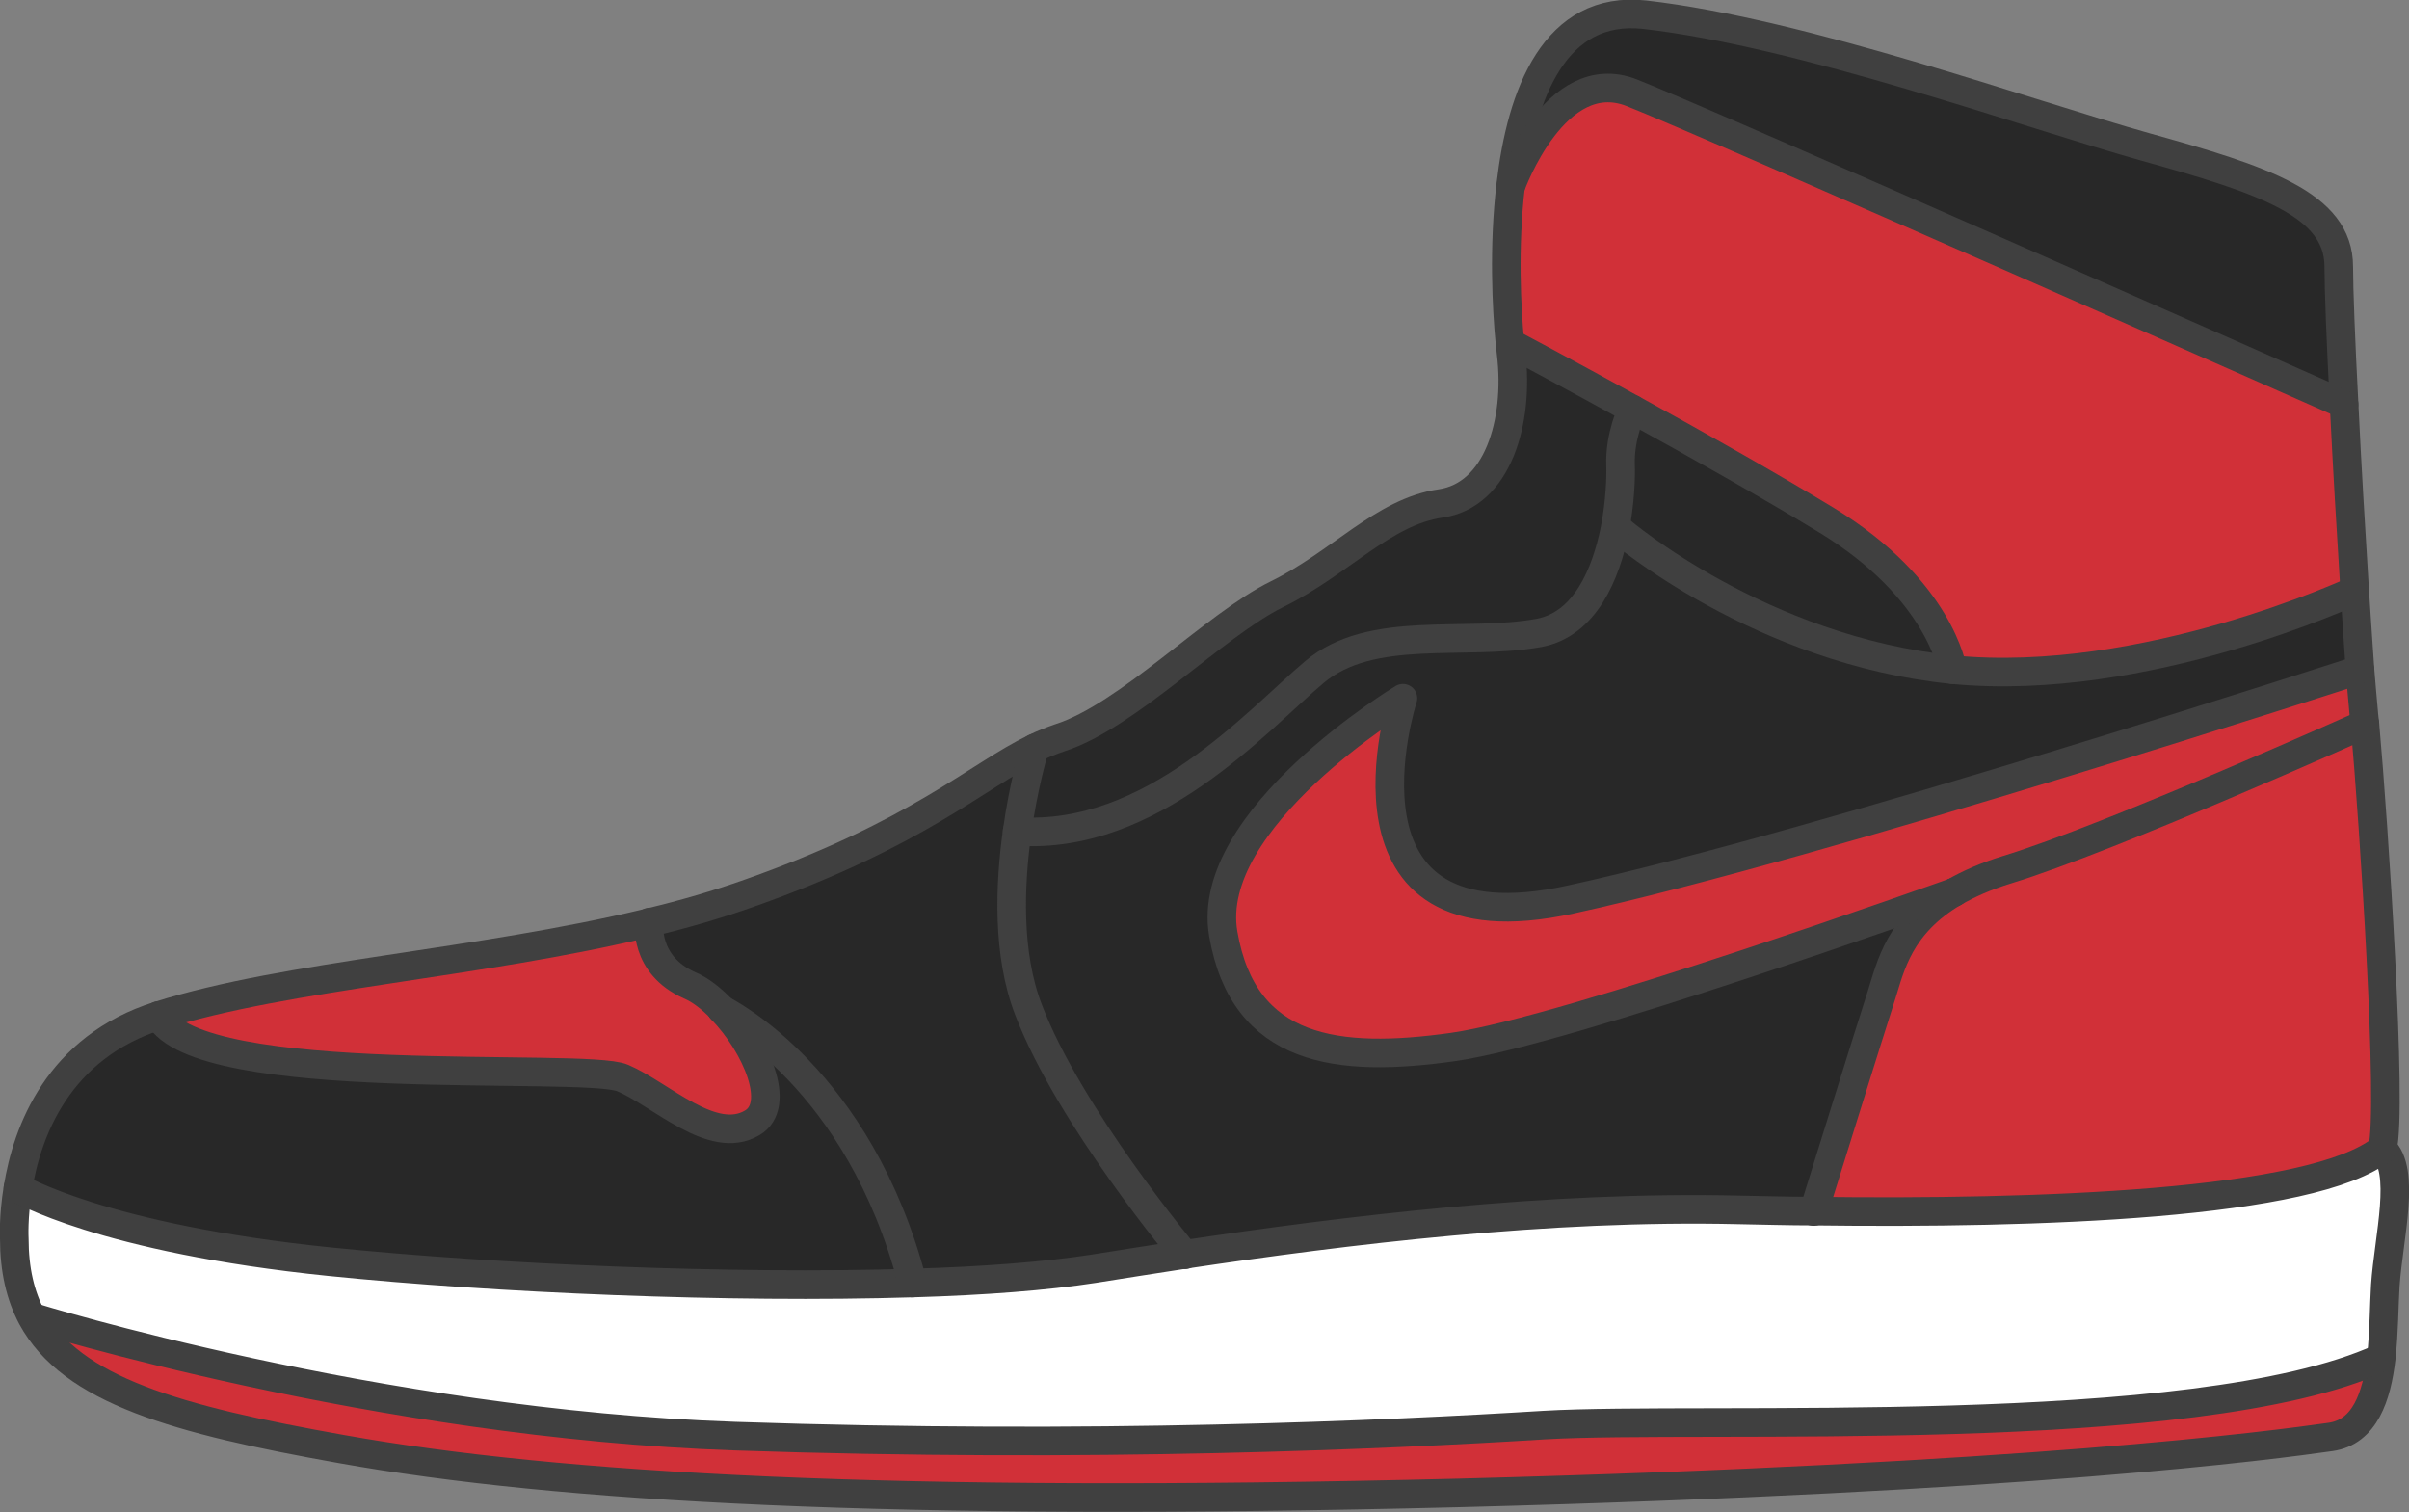 <?xml version="1.0" encoding="utf-8"?>
<!-- Generator: Adobe Illustrator 23.0.1, SVG Export Plug-In . SVG Version: 6.00 Build 0)  -->
<svg version="1.1" id="Layer_1" xmlns="http://www.w3.org/2000/svg" xmlns:xlink="http://www.w3.org/1999/xlink" x="0px" y="0px"
	 viewBox="0 0 590 370.3" style="enable-background:new 0 0 590 370.3;" xml:space="preserve">
<rect x="0" y="0" width="590" height="370.3" fill="#808080" stroke="none"/>
<style type="text/css">
	.st0{fill:#FFFFFF;}
	.st1{fill:#D13038;}
	.st2{fill:#282828;}
	.st3{fill:none;stroke:#404040;stroke-width:7;stroke-linecap:round;stroke-linejoin:round;stroke-miterlimit:10;}
</style>
<g>
	<g id="XMLID_6_">
		<g>
			<path class="st0" d="M583.5,281.4c5.9,5.3,1.5,21.7,0.7,33.5c-0.3,4.8-0.3,11.4-1,17.8l-0.2,0c-45.5,20.6-166.2,14-204.8,16.4
				c-38.7,2.3-110.7,5.7-198.3,2.7S8.1,322.6,8.1,322.6l-0.2,0.1C5,317.3,3.5,311,3.5,303.3c0,0-0.3-5.2,0.9-12.4
				c0,0,20.5,12.4,76.5,18.1c40.3,4.1,98,6.6,142.7,5.2c17.3-0.5,32.7-1.7,44.3-3.5c7-1.1,14.4-2.3,22.3-3.5
				c39.4-5.9,89-12,135.7-10.9c5.9,0.1,12,0.3,18.3,0.3C498.5,297.3,566.5,295.1,583.5,281.4z"/>
			<path class="st1" d="M579.2,177.3c2.2,24.3,6.8,94.1,4.3,104c-17,13.8-85.1,16-139.3,15.3v0c0,0,14-45,16.7-53.3
				c2.1-6.6,4.2-17,17.7-24.9c0,0,0,0,0,0c3.5-2,7.7-3.9,12.9-5.5C516.9,205.3,579.2,177.3,579.2,177.3z"/>
			<path class="st1" d="M583,332.6l0.2,0c-1.1,9.4-4,18.1-12.4,19.3c-14,2-74,10.1-213.3,13.7c-139.3,3.5-221-1.3-273.7-10.7
				c-40.5-7.2-66.3-14.4-76-32.3l0.2-0.1c0,0,84.1,26.1,171.8,29.1s159.7-0.3,198.3-2.7C416.9,346.7,537.5,353.3,583,332.6z"/>
			<path class="st1" d="M578.9,173.3c0.1,1.1,0.2,2.5,0.4,4c0,0-62.4,28-87.7,35.7c-5.2,1.6-9.4,3.4-12.9,5.5c0,0,0,0,0,0
				c-1.5,0.5-94.6,33.9-122.7,37.9c-28.3,4-51.3,1.3-56.3-27.7c-4.9-28.2,44-57.7,44-57.7s-20.3,62.7,41,49.3
				C445.9,207,578,164,578,164h0C578.3,167.8,578.6,171,578.9,173.3z"/>
			<path class="st2" d="M578.1,164L578.1,164c0,0-132.2,43-193.5,56.3c-61.3,13.3-41-49.3-41-49.3s-48.9,29.5-44,57.7
				c5,29,28,31.7,56.3,27.7c28.1-4,121.3-37.3,122.7-37.9c-13.5,7.8-15.6,18.2-17.7,24.9c-2.7,8.3-16.7,53.3-16.7,53.3v0
				c-6.3-0.1-12.5-0.2-18.3-0.3c-46.7-1.1-96.3,5-135.7,10.9v0c0,0-28.3-33.9-38.3-60c-5.2-13.7-4.6-30.6-2.8-43.6
				c32.9,2.3,58.8-27.3,72.8-39s36.7-6.2,55-9.6c11.3-2.1,16.4-14.4,18.6-25.3l1.4,0.3c0,0,34.3,29.3,81.3,34
				c47,4.7,98.5-19.4,98.5-19.4C577.2,151.9,577.6,158.6,578.1,164z"/>
			<path class="st1" d="M574.1,99c0.7,14.6,1.7,31.4,2.6,45.7c0,0-51.5,24-98.5,19.4c0,0-3-19.7-31-36.7
				c-13.5-8.2-31.9-18.6-47.4-27.1C383.1,91,369.9,84,369.9,84c-0.8-8.2-1.6-23.5,0.2-38.6c0,0,10.8-30,29.5-22.7
				C418.2,30,574.1,99,574.1,99z"/>
			<path class="st2" d="M572.9,65.3c0,5.5,0.5,18.4,1.3,33.6c0,0-155.9-69-174.6-76.3c-18.7-7.3-29.5,22.7-29.5,22.7
				c2.6-22.3,10.8-44.1,32.8-41.7C441.5,8,496.9,28,525.5,36C554.2,44,572.9,50,572.9,65.3z"/>
			<path class="st2" d="M447.2,127.3c28,17,31,36.7,31,36.7c-47-4.7-81.3-34-81.3-34l-1.4-0.3c1.3-6.7,1.6-12.9,1.4-15.7
				c-0.3-7.3,2.9-13.8,2.9-13.8C415.3,108.8,433.7,119.1,447.2,127.3z"/>
			<path class="st2" d="M369.9,84c0,0,13.2,7.1,29.9,16.3c0,0-3.2,6.5-2.9,13.8c0.1,2.8-0.1,9-1.4,15.7
				c-2.2,10.9-7.3,23.2-18.6,25.3c-18.3,3.3-41-2.2-55,9.6s-39.8,41.3-72.8,39c1.6-11.6,4.2-20.1,4.3-20.4c0,0,0,0,0,0
				c2-1,4.1-1.8,6.1-2.5c16.7-5.3,38-27.7,53.3-35.2c15.3-7.5,26-20.2,40-22.2s19.3-20,17.3-36.7C370.1,85.9,370,85,369.9,84z"/>
			<path class="st2" d="M290.2,307.2L290.2,307.2c-7.9,1.2-15.4,2.4-22.3,3.5c-11.6,1.9-27,3-44.3,3.5c-13.1-50.2-45.8-66.5-46.8-67
				c0,0,0,0,0,0c-2.5-2.6-5.2-4.7-7.8-5.8c-11.3-5-10-15.5-9.8-15.5c8.4-2,16.6-4.4,24.5-7.2c41.4-14.6,55.8-28.6,69.9-35.5
				c-0.1,0.4-2.7,8.9-4.3,20.4c-1.8,13-2.5,29.9,2.8,43.6C261.9,273.3,290.2,307.2,290.2,307.2z"/>
			<path class="st2" d="M223.5,314.2c-44.7,1.4-102.3-1.1-142.7-5.2c-56-5.7-76.5-18.1-76.5-18.1c2.2-13.6,9.7-34.4,34.5-42.2
				c9.7,18.7,104.3,11.3,113.7,15.3c9.3,4,22,16.7,31.7,11c7.4-4.4,1-19-7.5-27.8C177.7,247.7,210.4,264,223.5,314.2z"/>
			<path class="st1" d="M176.7,247.2c8.5,8.8,14.9,23.5,7.5,27.8c-9.7,5.7-22.3-7-31.7-11c-9.3-4-104,3.3-113.7-15.3
				c31.7-10,78.2-12.6,120.2-22.8c-0.2,0-1.5,10.5,9.8,15.5C171.5,242.5,174.2,244.6,176.7,247.2
				C176.7,247.2,176.7,247.2,176.7,247.2z"/>
		</g>
		<g>
			<path class="st3" d="M253.4,183.2c2-1,4.1-1.8,6.1-2.5c16.7-5.3,38-27.7,53.3-35.2c15.3-7.5,26-20.2,40-22.2s19.3-20,17.3-36.7
				c-0.1-0.8-0.2-1.7-0.3-2.7c-0.8-8.2-1.6-23.5,0.2-38.6c2.6-22.3,10.8-44.1,32.8-41.7C441.5,8,496.9,28,525.5,36
				c28.7,8,47.3,14,47.3,29.3c0,5.5,0.5,18.4,1.3,33.6c0.7,14.6,1.7,31.4,2.6,45.7c0.5,7.3,0.9,13.9,1.3,19.4c0.3,3.8,0.6,7,0.8,9.3
				c0.1,1.1,0.2,2.5,0.4,4c2.2,24.3,6.8,94.1,4.3,104c5.9,5.3,1.5,21.7,0.7,33.5c-0.3,4.8-0.3,11.4-1,17.8
				c-1.1,9.4-4,18.1-12.4,19.3c-14,2-74,10.1-213.3,13.7c-139.3,3.5-221-1.3-273.7-10.7c-40.5-7.2-66.3-14.4-76-32.3
				C5,317.3,3.5,311,3.5,303.3c0,0-0.3-5.2,0.9-12.4c2.2-13.6,9.7-34.4,34.5-42.2c31.7-10,78.2-12.6,120.2-22.8
				c8.4-2,16.6-4.4,24.5-7.2C224.9,204.1,239.3,190,253.4,183.2"/>
			<path class="st3" d="M4.4,290.9c0,0,20.5,12.4,76.5,18.1c40.3,4.1,98,6.6,142.7,5.2c17.3-0.5,32.7-1.7,44.3-3.5
				c7-1.1,14.4-2.3,22.3-3.5c39.4-5.9,89-12,135.7-10.9c5.9,0.1,12,0.3,18.3,0.3c54.3,0.7,122.3-1.5,139.3-15.3"/>
			<path class="st3" d="M8.1,322.6c0,0,84.1,26.1,171.8,29.1s159.7-0.3,198.3-2.7c38.7-2.3,159.3,4.3,204.8-16.4"/>
			<path class="st3" d="M176.7,247.2c8.5,8.8,14.9,23.5,7.5,27.8c-9.7,5.7-22.3-7-31.7-11c-9.3-4-104,3.3-113.7-15.3"/>
			<path class="st3" d="M159.1,225.8c-0.2,0-1.5,10.5,9.8,15.5c2.6,1.1,5.3,3.2,7.8,5.8"/>
			<path class="st3" d="M176.7,247.2C176.7,247.2,176.7,247.2,176.7,247.2c1,0.5,33.7,16.8,46.8,67"/>
			<path class="st3" d="M253.4,183.2C253.4,183.2,253.4,183.2,253.4,183.2c-0.1,0.4-2.7,8.9-4.3,20.5c-1.8,13-2.5,29.9,2.8,43.6
				c10,26.2,38.3,60,38.3,60"/>
			<path class="st3" d="M478.6,218.5c3.5-2,7.7-3.9,12.9-5.5c25.3-7.7,87.7-35.7,87.7-35.7"/>
			<path class="st3" d="M444.2,296.7c0,0,14-45,16.7-53.3c2.1-6.6,4.2-17,17.7-24.9"/>
			<path class="st3" d="M478.6,218.5C478.6,218.5,478.6,218.5,478.6,218.5c-1.5,0.5-94.6,33.9-122.7,37.9
				c-28.3,4-51.3,1.3-56.3-27.7c-4.9-28.2,44-57.7,44-57.7s-20.3,62.7,41,49.3C445.9,207,578,164,578,164"/>
			<path class="st3" d="M370.1,45.4c0,0,10.8-30,29.5-22.7C418.2,30,574.1,99,574.1,99"/>
			<path class="st3" d="M576.7,144.6c0,0-51.5,24-98.5,19.4c-47-4.7-81.3-34-81.3-34"/>
			<path class="st3" d="M478.2,164c0,0-3-19.7-31-36.7c-13.5-8.2-31.9-18.6-47.4-27.1C383.1,91,369.9,84,369.9,84"/>
			<path class="st3" d="M399.8,100.2c0,0-3.2,6.5-2.9,13.8c0.1,2.8-0.1,9-1.4,15.7c-2.2,10.9-7.3,23.2-18.6,25.3
				c-18.3,3.3-41-2.2-55,9.6s-39.8,41.3-72.8,39"/>
		</g>
	</g>
</g>
</svg>
